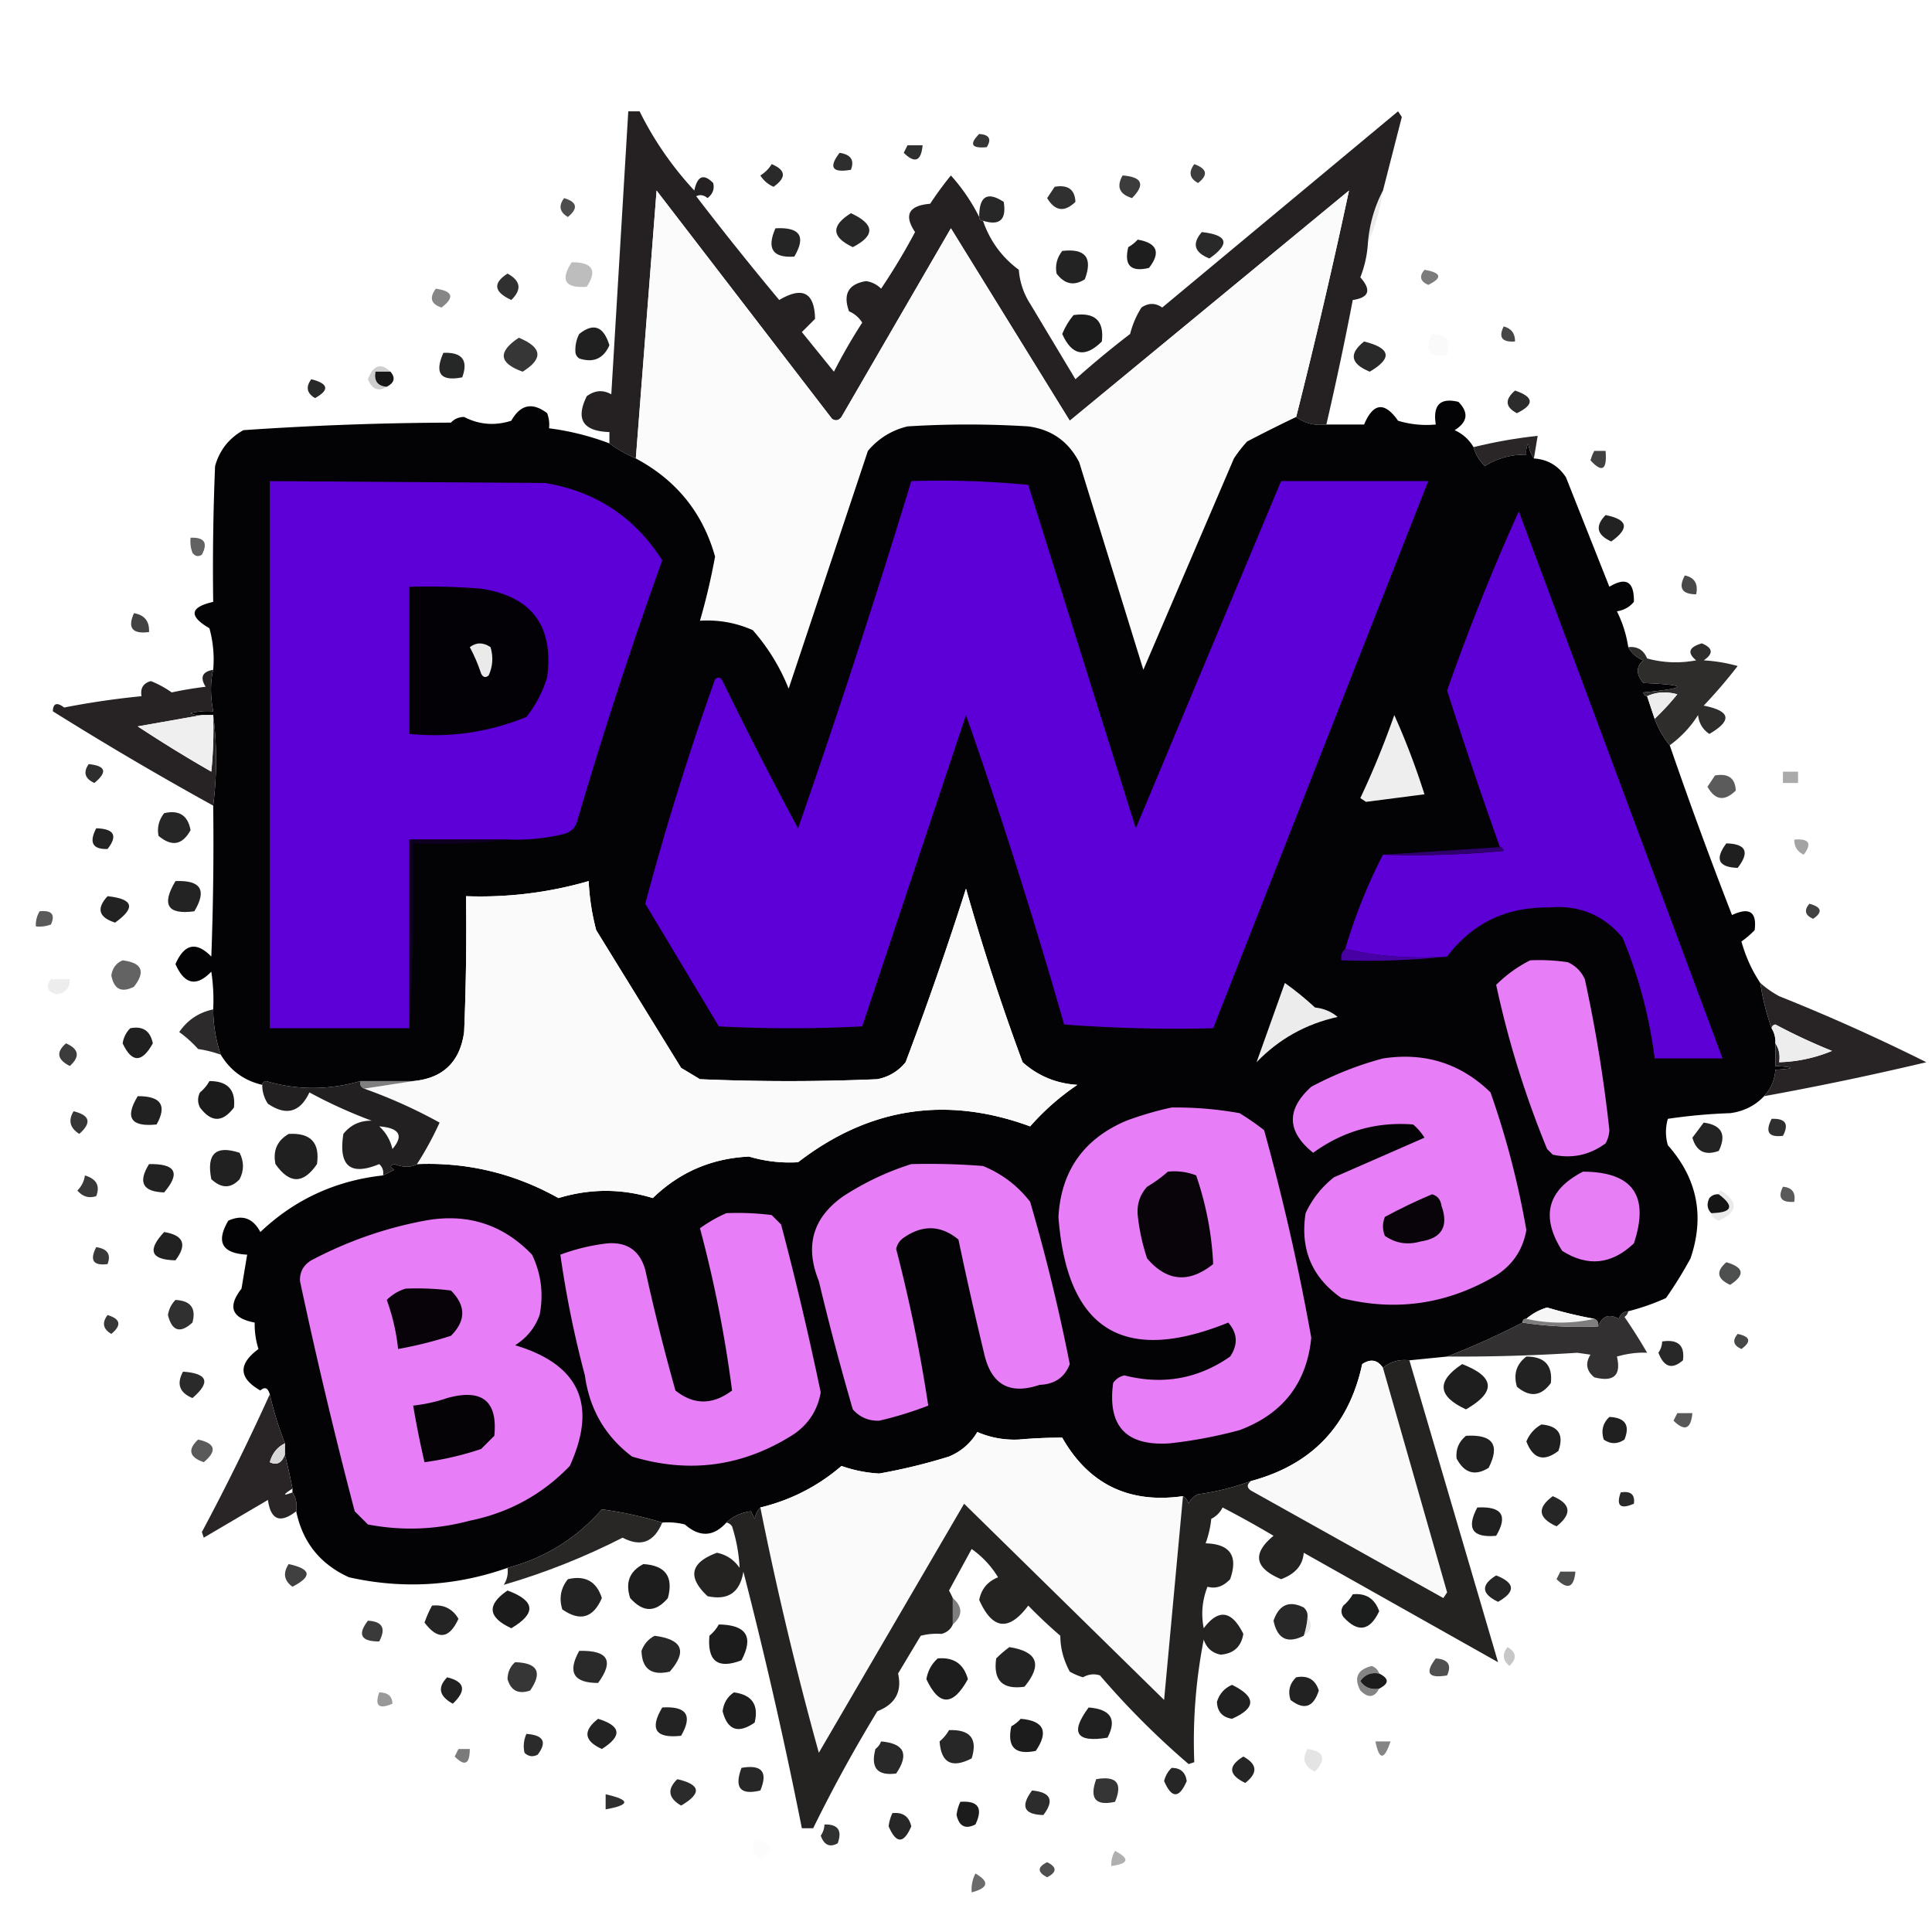 <svg xmlns="http://www.w3.org/2000/svg" width="512" height="512" shape-rendering="geometricPrecision" image-rendering="optimizeQuality" fill-rule="evenodd" xmlns:v="https://vecta.io/nano"><style><![CDATA[.B{fill:#202020}.C{fill:#222}.D{opacity:.999}.E{fill:#232323}.F{fill:#272727}.G{fill:#212121}.H{fill:#1c1c1c}.I{fill:#e77ef7}.J{fill:#1e1e1e}.K{fill:#353535}.L{fill:#2a2a2a}.M{fill:#252525}.N{fill:#292929}.O{fill:#262626}.P{opacity:.929}.Q{opacity:.847}.R{fill:#2f2f2f}]]></style><path fill="#252122" d="M259.5 57.5c0 .667.333 1 1 1 1.828 5.326 4.995 9.659 9.5 13a19.24 19.24 0 0 0 3 9l12 20a248.1 248.1 0 0 1 14.5-12c.632-2.53 1.632-4.863 3-7 1.871-1.267 3.704-1.267 5.5 0l62.5-52 1 1.5-5 19.5c-2.244 4.293-3.577 8.96-4 14a29.36 29.36 0 0 1-2 9c2.995 3.373 2.328 5.373-2 6a893.07 893.07 0 0 1-7 33c-3.033.368-5.7-.298-8-2 5.085-20.126 9.751-40.126 14-60l-74 61-31.5-51-29 50c-.718.951-1.551 1.117-2.5.5L174 50.5l-5.5 71c-2.532-1.096-4.865-2.429-7-4v-3c-7.019-.223-9.019-3.39-6-9.5 2.124-1.582 4.29-1.749 6.5-.5l4.5-75h3c3.767 7.623 8.6 14.623 14.5 21 .807-3.897 2.474-4.563 5-2 .388 1.576-.112 2.909-1.5 4-.951-.826-1.951-.992-3-.5a866.76 866.76 0 0 0 22 27.5c6.184-3.661 9.351-1.994 9.5 5l-3.5 3.5 8.5 10.5a147.06 147.06 0 0 1 7.5-13 7.71 7.71 0 0 0-3.5-3c-1.65-4.568-.15-7.234 4.5-8a6.89 6.89 0 0 1 4 2c3.252-4.834 6.252-9.834 9-15-3.024-4.523-1.691-7.023 4-7.5a89.42 89.42 0 0 1 5.5-7.5c3.007 3.356 5.507 7.023 7.5 11z"/><path fill="#363636" d="M259.5 35.5c2.673.184 3.34 1.351 2 3.5-4.052.392-4.719-.775-2-3.5z"/><path fill="#282929" d="M240.5 38.5h4c-.386 4.238-2.052 4.904-5 2l1-2z" opacity=".965"/><path fill="#2e2e2e" d="M222.5 40.5c2.987.448 3.987 1.948 3 4.5-4.978.864-5.978-.636-3-4.5z"/><path d="M204.5 43.5c3.779 1.563 3.945 3.563.5 6a7.71 7.71 0 0 1-3.5-3c1.27-.788 2.27-1.788 3-3z" class="L"/><path fill="#3d3d3d" d="M316.5 43.5c3.389 1.21 3.723 2.877 1 5-2.254-1.214-2.587-2.881-1-5z"/><path fill="#3c3c3d" d="M297.5 46.5c5.222.393 6.055 2.393 2.5 6-3.358-1.041-4.191-3.041-2.5-6z"/><path fill="#303030" d="M279.5 49.5c3.529-.611 5.362.723 5.5 4-2.901 2.818-5.401 2.484-7.5-1l2-3z"/><path fill="#fbfbfb" d="M343.5 110.5c-4.209 2.009-8.543 4.176-13 6.5a36.08 36.08 0 0 0-3.5 4.5l-24 56-17-55c-2.863-5.535-7.363-8.701-13.5-9.5a256.12 256.12 0 0 0-32 0c-4.222 1.026-7.722 3.193-10.5 6.5l-21 63c-2.262-5.686-5.429-10.852-9.5-15.5-4.451-1.974-9.118-2.807-14-2.5 1.613-5.573 2.946-11.24 4-17-3.242-11.588-10.242-20.255-21-26l5.5-71 46.5 60.5c.949.617 1.782.451 2.5-.5l29-50 31.5 51 74-61c-4.249 19.874-8.915 39.874-14 60z"/><path d="M260.5 58.5c-.667 0-1-.333-1-1-.027-5.516 2.14-6.849 6.5-4 .769 4.736-1.064 6.402-5.5 5z" opacity=".975" class="C"/><path fill="#4a4a4a" d="M149.5 52.5c3.456 1.036 3.79 2.703 1 5-2.204-1.282-2.538-2.949-1-5z" opacity=".984"/><path fill="#676465" d="M366.5 50.5c-.733 4.945-2.066 9.612-4 14 .423-5.04 1.756-9.707 4-14z" opacity=".118"/><path d="M205.5 60.5c6.504-.362 8.171 2.138 5 7.5-5.715.401-7.381-2.099-5-7.5z" class="M"/><path d="M225.5 56.5c6.328 2.912 6.495 5.912.5 9-5.666-2.676-5.833-5.676-.5-9z" class="F"/><path d="M318.5 61.5c6.899.777 7.566 3.11 2 7-4.014-1.603-4.68-3.937-2-7z" class="N"/><path d="M301.5 63.5c5.18.904 6.18 3.404 3 7.5-4.833 1.166-6.667-.667-5.5-5.5.995-.566 1.828-1.233 2.5-2z" class="J"/><path d="M281.5 66.5c6.138-.72 8.138 1.78 6 7.5-2.847 1.852-5.347 1.352-7.5-1.5-.409-2.195.091-4.195 1.5-6z" opacity=".99" class="C"/><path fill="#3f3f3f" d="M377.5 71.5c4.512.78 4.845 2.114 1 4-2.142-.937-2.476-2.27-1-4z" opacity=".686"/><path fill="#303030" d="M134.5 72.5c3.505 1.917 3.838 4.25 1 7-4.622-2.128-4.955-4.461-1-7z"/><path fill="#3a3a3a" d="M151.5 69.5c5.516-.027 6.849 2.14 4 6.5-5.762.418-7.096-1.749-4-6.5z" opacity=".335"/><path d="M115.5 76.5c4.531.663 5.031 2.329 1.5 5-2.79-.924-3.29-2.591-1.5-5z" opacity=".557" class="F"/><path d="M284.5 83.5c5.668-.829 8.168 1.504 7.5 7-4.445 4.411-7.945 3.744-10.5-2 .76-1.86 1.76-3.527 3-5z" class="H"/><path fill="#464646" d="M398.5 86.5c2.032.548 3.032 1.881 3 4-3.454.233-4.454-1.1-3-4z"/><path d="M137.5 89.5c6.208 2.57 6.541 5.57 1 9-6.312-2.262-6.646-5.262-1-9z" opacity=".91" class="C"/><path d="M152.5 93.5c-.134-1.791.199-3.458 1-5 3.798-3.034 6.465-2.034 8 3-1.576 3.555-4.243 4.722-8 3.5-.556-.383-.889-.883-1-1.5z" class="B"/><path fill="#a6a6a6" d="M153.5 88.5c-.801 1.542-1.134 3.209-1 5-.639-.597-.972-1.43-1-2.5.184-1.376.851-2.209 2-2.5z" opacity=".092"/><path d="M361.5 90.5c7.074 1.761 7.574 4.428 1.5 8-5.104-2.09-5.604-4.756-1.5-8z" class="N"/><path fill="#39393a" d="M379.5 88.5c3.985.129 5.318 1.963 4 5.5-4.772.81-6.105-1.023-4-5.5z" opacity=".024"/><path fill="#5f5f5f" d="M103.5 98.5h-4c-.412 2.473.588 3.806 3 4-2.207 1.37-3.874.703-5-2 1.432-3.757 3.432-4.424 6-2z" opacity=".306"/><path fill="#171717" d="M103.5 98.5c1.353 1.628 1.019 2.962-1 4-2.412-.194-3.412-1.527-3-4h4z"/><path fill="#262727" d="M117.5 93.5c4.986-.195 6.652 1.972 5 6.5-5.759 1.139-7.426-1.028-5-6.5z"/><path fill="#272828" d="M82.5 100.5c4.557 1.159 4.891 2.825 1 5-2.204-1.282-2.538-2.949-1-5z"/><path fill="#2c2c2c" d="M401.5 103.5c5.031 1.705 5.198 3.705.5 6-3.103-1.612-3.27-3.612-.5-6z" opacity=".997"/><path fill="#030204" d="M390.5 118.5c.548 1.894 1.548 3.56 3 5 3.331-2.084 6.997-3.084 11-3-.149-1.052.017-2.052.5-3 .21 1.558.71 2.891 1.5 4 3.638.238 6.471 1.904 8.5 5l11.5 29c4.441-2.691 6.608-1.357 6.5 4-1.171 1.393-2.671 2.227-4.5 2.5 1.502 3.005 2.502 6.171 3 9.5.848 1.593 2.181 2.76 4 3.5-1.959 1.684-1.959 3.684 0 6 11.946.509 11.946 1.342 0 2.5.124.607.457.94 1 1l2 6c.968 2.605 2.302 4.939 4 7 5.194 15.08 10.694 30.08 16.5 45 4.623-2.178 6.623-.844 6 4a23.65 23.65 0 0 1-3.5 3c1.1 3.983 2.766 7.65 5 11 .632 4.202 1.632 8.202 3 12 .734 1.208 1.067 2.541 1 4v6c5.333.333 5.333.667 0 1-.188 2.706-1.188 5.039-3 7-2.39 2.528-5.39 4.028-9 4.5a145.24 145.24 0 0 0-16.5 1.5 12.49 12.49 0 0 0 0 7c7.802 8.809 9.802 18.809 6 30a109.39 109.39 0 0 1-6.5 10.5 60.87 60.87 0 0 1-10 3.5c-1.25.077-2.083.744-2.5 2-2.574-1.42-4.407-.753-5.5 2 .172-.992-.162-1.658-1-2a113.64 113.64 0 0 1-12.5-3c-2.085.624-3.918 1.624-5.5 3-.667 0-1 .333-1 1-6.671 3.427-13.338 6.427-20 9l-10 1c-2.711-.315-5.044.352-7 2-1.432-2.147-3.265-2.48-5.5-1-3.5 16.334-13.334 26.667-29.5 31-4.512 1.668-9.178 2.835-14 3.5a4.59 4.59 0 0 0-2.5 2.5c-.278-.916-.778-1.582-1.5-2-14.283 2.024-24.949-3.142-32-15.5a123.19 123.19 0 0 0-11.5.5c-3.864.17-7.531-.497-11-2-1.765 2.973-4.265 5.14-7.5 6.5-6.083 1.896-12.25 3.396-18.5 4.5-3.428-.19-6.761-.857-10-2-6.25 5.376-13.417 9.042-21.5 11-.768.763-1.268 1.763-1.5 3l-1-2c-2.63.359-4.797 1.359-6.5 3-3.405 3.771-7.072 3.938-11 .5-1.973-.495-3.973-.662-6-.5-5.199-1.607-10.533-2.774-16-3.5-6.783 7.722-15.117 12.889-25 15.5-13.778 4.847-27.778 5.68-42 2.5-7.646-3.462-12.312-9.295-14-17.5.284-1.915-.049-3.581-1-5v-1a141.46 141.46 0 0 0-2-9v-3c-1.679-4.325-3.013-8.658-4-13-.508-1.733-1.341-2.066-2.5-1-5.769-3.312-5.936-6.979-.5-11-.723-2.282-1.057-4.616-1-7-6.097-1.159-7.264-4.159-3.5-9l1.5-9c-6.665-.334-8.332-3.334-5-9 3.698-1.695 6.531-.695 8.5 3 9.074-8.618 19.907-13.618 32.5-15l3-1.5c-1.196-.654-1.196-1.154 0-1.5 2.434.93 4.434.93 6 0 13.307-.549 25.807 2.451 37.5 9 8.39-2.544 16.724-2.544 25 0 7.078-6.863 15.578-10.529 25.5-11 4.272 1.263 8.605 1.763 13 1.5 18.779-14.491 39.279-17.658 61.5-9.5 3.701-4.202 7.868-7.868 12.5-11-5.569-.353-10.402-2.353-14.5-6a617.57 617.57 0 0 1-15-46 938.92 938.92 0 0 1-16 46c-1.952 2.394-4.452 3.894-7.5 4.5-15.667.667-31.333.667-47 0l-5-3-22.5-36.5a61.98 61.98 0 0 1-2-13c-10.572 3.057-21.405 4.39-32.5 4 .167 12.005 0 24.005-.5 36-1.101 7.935-5.601 12.269-13.5 13h-14c-8.457 2.425-16.79 2.425-25 0-.607.124-.94.457-1 1-4.784-1.115-8.45-3.782-11-8-1.303-3.882-1.97-7.882-2-12a50.44 50.44 0 0 0-.5-10c-3.943 4.088-7.11 3.422-9.5-2 2.342-5.402 5.508-6.069 9.5-2 .5-13.329.667-26.663.5-40 1.02-8.162 1.02-16.162 0-24h-3c-1.052.149-2.052-.017-3-.5a18.45 18.45 0 0 1 6-.5c-.777-4.059-.777-7.725 0-11a31.12 31.12 0 0 0-1-11c-5.54-3.242-5.206-5.576 1-7-.166-12.005 0-24.005.5-36 1.187-4.209 3.687-7.376 7.5-9.5 18.29-1.266 36.623-1.933 55-2 .93-.991 2.096-1.491 3.5-1.5 3.976 2.051 8.143 2.385 12.5 1 2.422-4.318 5.589-4.984 9.5-2a8.43 8.43 0 0 1 .5 4c5.503.709 10.836 2.042 16 4 2.135 1.571 4.468 2.904 7 4 10.758 5.745 17.758 14.412 21 26-1.054 5.76-2.387 11.427-4 17 4.882-.307 9.549.526 14 2.5 4.071 4.648 7.238 9.814 9.5 15.5l21-63c2.778-3.307 6.278-5.474 10.5-6.5a256.12 256.12 0 0 1 32 0c6.137.799 10.637 3.965 13.5 9.5l17 55 24-56a36.08 36.08 0 0 1 3.5-4.5c4.457-2.324 8.791-4.491 13-6.5 2.3 1.702 4.967 2.368 8 2h10c2.43-5.775 5.43-6.108 9-1a25.88 25.88 0 0 0 10 1c-.828-5.175 1.172-7.175 6-6 2.783 2.842 2.45 5.342-1 7.5 2.16.996 3.827 2.496 5 4.5z" opacity=".993"/><path fill="#919191" d="M407.5 114.5c1.333.667 1.333.667 0 0z" opacity=".004"/><path fill="#2a2627" d="M407.5 115.5l-1 6c-.79-1.109-1.29-2.442-1.5-4-.483.948-.649 1.948-.5 3-4.003-.084-7.669.916-11 3-1.452-1.44-2.452-3.106-3-5 5.567-1.379 11.234-2.379 17-3z"/><path fill="#414141" d="M422.5 119.5h3c.413 5.051-.921 5.884-4 2.5.243-.902.577-1.735 1-2.5z"/><path fill="#5d00d8" d="M135.5 222.5h-27v50h-37v-145l73 .5c13.401 2.241 23.735 9.075 31 20.5-8.191 22.801-15.691 45.801-22.5 69-.5 1.833-1.667 3-3.5 3.5a53.07 53.07 0 0 1-14 1.5z"/><path fill="#5c00d7" d="M241.5 127.5c10.355-.332 20.688.001 31 1l28.5 91 38.5-92h39l-57 145c-13.246.323-26.413-.011-39.5-1a1462.73 1462.73 0 0 0-26-82L228.5 272a361.07 361.07 0 0 1-38 0L171 239.5c5.337-20.016 11.504-39.849 18.5-59.5.832-.688 1.498-.521 2 .5a1069.3 1069.3 0 0 0 20 39c10.602-30.473 20.602-61.14 30-92z"/><path d="M425.5 136.5c5.915 1.165 6.415 3.498 1.5 7-3.854-1.739-4.354-4.073-1.5-7z" class="C"/><path fill="#5c00d6" d="M383.5 253.5c-9.395.638-18.395-.029-27-2 2.568-8.716 5.901-17.049 10-25 10.687.332 21.354-.001 32-1-.124-.607-.457-.94-1-1a1285.7 1285.7 0 0 1-14-41.5c5.654-16.132 11.987-31.966 19-47.5l54 145h-18c-1.403-11.111-4.236-21.778-8.5-32-5.058-6.053-11.558-8.72-19.5-8-11.32-.171-20.32 4.162-27 13z"/><path d="M50.5 142.5c3.661-.15 4.661 1.35 3 4.5-.949.617-1.782.451-2.5-.5-.49-1.293-.657-2.627-.5-4z" opacity=".776" class="K"/><path fill="#3d3d3d" d="M446.5 152.5c2.584.548 3.584 2.215 3 5-3.784-.025-4.784-1.692-3-5z" opacity=".937"/><path fill="#030106" d="M108.5 155.5a180.87 180.87 0 0 1 19 .5c13.46 2.068 19.293 9.901 17.5 23.5a31.65 31.65 0 0 1-5.5 10.5c-9.908 4.061-20.241 5.561-31 4.5v-39z"/><path fill="#424242" d="M35.5 162.5c2.797.467 4.131 2.133 4 5-4.429.583-5.763-1.084-4-5z"/><path fill="#eaeaea" d="M124.5 171.5c1.723-1.307 3.557-1.307 5.5 0 .769 2.599.602 5.099-.5 7.5-.832.688-1.498.521-2-.5-.83-2.516-1.83-4.85-3-7z"/><path fill="#2a2727" d="M442.5 197.5c-1.698-2.061-3.032-4.395-4-7a69.52 69.52 0 0 0 6-6.5c-2.867-.801-5.534-.634-8 .5-.543-.06-.876-.393-1-1 11.946-1.158 11.946-1.991 0-2.5-1.959-2.316-1.959-4.316 0-6-1.819-.74-3.152-1.907-4-3.5 2.412-.256 4.079.744 5 3 4.295 1.161 8.629 1.328 13 .5-2.432-2.011-1.932-3.511 1.5-4.5 2.965 1.222 3.132 2.722.5 4.5a42.77 42.77 0 0 1 9 1.5c-2.813 3.647-5.813 7.147-9 10.5 7.139 1.412 7.639 3.912 1.5 7.5-1.755-1.17-2.755-2.837-3-5a28.65 28.65 0 0 1-7.5 8z" opacity=".97"/><path fill="#eeedee" d="M438.5 190.5l-2-6c2.466-1.134 5.133-1.301 8-.5a69.52 69.52 0 0 1-6 6.5z"/><path fill="#272324" d="M56.5 177.5c-.777 3.275-.777 6.941 0 11a18.45 18.45 0 0 0-6 .5c.948.483 1.948.649 3 .5l-17 3c6.368 4.198 12.868 8.198 19.5 12 .499-4.989.666-9.989.5-15 1.02 7.838 1.02 15.838 0 24a896.53 896.53 0 0 1-42.5-25c.081-2.138 1.081-2.471 3-1a216.99 216.99 0 0 1 20.5-3c-.353-2.135.48-3.468 2.5-4a26.65 26.65 0 0 1 5.5 3 98.28 98.28 0 0 1 9-1.5c-1.556-2.501-.889-4.001 2-4.5z" class="D"/><path fill="#efefef" d="M53.5 189.5h3c.166 5.011-.001 10.011-.5 15-6.632-3.802-13.132-7.802-19.5-12l17-3z" class="D"/><path fill="#eee" d="M369.5 189.5c3.028 6.734 5.694 13.734 8 21l-15.5 2-1.5-1a224.73 224.73 0 0 0 9-22z"/><path fill="#2e2e2e" d="M23.5 202.5c4.549.432 5.049 2.099 1.5 5-2.509-1.153-3.009-2.82-1.5-5z" opacity=".996"/><path fill="#343434" d="M472.5 204.5h4v3h-4v-3z" opacity=".416"/><path fill="#323333" d="M454.5 205.5c3.529-.611 5.362.723 5.5 4-2.973 2.939-5.473 2.605-7.5-1l2-3z" opacity=".8"/><path d="M25.5 219.5c4.768.131 5.768 1.965 3 5.5-3.963.118-4.963-1.716-3-5.5z" class="E"/><path d="M43.5 215.5c3.959-.922 6.292.578 7 4.5-2.165 3.966-4.998 4.466-8.5 1.5-.409-2.195.091-4.195 1.5-6z" class="O"/><path fill="#0f0022" d="M135.5 222.5c-8.484.993-17.151 1.326-26 1 .33 16.509-.004 32.842-1 49v-50h27z"/><path fill="#4c4c4c" d="M475.5 222.5c3.939-.322 4.772 1.011 2.5 4-1.706-.808-2.539-2.141-2.5-4z" opacity=".514"/><path fill="#2f006e" d="M397.5 224.5c.543.06.876.393 1 1-10.646.999-21.313 1.332-32 1l31-2z"/><path fill="#1f1f1f" d="M457.5 223.5c5.247.14 6.247 2.306 3 6.5-5.118-.176-6.118-2.342-3-6.5z"/><path d="M46.5 233.5c6.725-.296 8.392 2.371 5 8-7.098.957-8.765-1.71-5-8z" class="E"/><path fill="#fafafa" d="M110.5 308.5c2.226-3.445 4.226-7.111 6-11a134.07 134.07 0 0 0-20-9l13-2c7.899-.731 12.399-5.065 13.5-13 .5-11.995.667-23.995.5-36 11.095.39 21.928-.943 32.5-4a61.98 61.98 0 0 0 2 13l22.5 36.5 5 3c15.667.667 31.333.667 47 0 3.048-.606 5.548-2.106 7.5-4.5a938.92 938.92 0 0 0 16-46 617.57 617.57 0 0 0 15 46c4.098 3.647 8.931 5.647 14.5 6-4.632 3.132-8.799 6.798-12.5 11-22.221-8.158-42.721-4.991-61.5 9.5-4.395.263-8.728-.237-13-1.5-9.922.471-18.422 4.137-25.5 11-8.276-2.544-16.61-2.544-25 0-11.693-6.549-24.193-9.549-37.5-9z"/><path d="M28.5 237.5c6.868.722 7.535 3.055 2 7-4.352-1.381-5.018-3.714-2-7z" class="C"/><path fill="#343434" d="M479.5 239.5c3.274.879 3.607 2.212 1 4-2.142-.937-2.476-2.27-1-4z" class="P"/><path fill="#3c3c3c" d="M10.5 241.5c3.194-.324 4.194.842 3 3.5a8.43 8.43 0 0 1-4 .5c-.067-1.459.266-2.792 1-4z" class="Q"/><path fill="#4600a4" d="M356.5 251.5c8.605 1.971 17.605 2.638 27 2-9.152.994-18.485 1.327-28 1-.237-1.291.096-2.291 1-3z"/><path d="M405.5 254.5c3.35-.165 6.683.002 10 .5 2.052.93 3.552 2.43 4.5 4.5 2.878 13.221 5.044 26.554 6.5 40a7.93 7.93 0 0 1-1 3.5c-4.222 3.111-8.889 4.111-14 3l-1.5-1.5c-5.801-14.1-10.301-28.6-13.5-43.5a34.91 34.91 0 0 1 9-6.5z" class="I"/><path fill="#363636" d="M32.5 254.5c5.155.638 6.155 2.972 3 7-3.292 1.677-5.292.677-6-3 .287-1.943 1.287-3.277 3-4z" opacity=".773"/><path fill="#ececec" d="M340.5 260.5c2.756 1.947 5.422 4.114 8 6.5 2.28.233 4.28 1.066 6 2.5-8.407 1.851-15.574 5.851-21.5 12l7.5-21z"/><path fill="#424242" d="M13.5 259.5h5c.042 2.349-1.125 3.682-3.5 4-2.5-.658-3-1.991-1.5-4z" opacity=".09"/><path fill="#282425" d="M466.5 260.5a27.24 27.24 0 0 0 5 3.5c13.298 5.318 26.298 11.152 39 17.5-14.259 3.385-28.592 6.385-43 9 1.812-1.961 2.812-4.294 3-7 5.333-.333 5.333-.667 0-1v-6c.951 1.419 1.284 3.085 1 5a39.14 39.14 0 0 0 14-3c-5.146-2.074-10.146-4.407-15-7-.607.124-.94.457-1 1-1.368-3.798-2.368-7.798-3-12z" opacity=".998"/><path fill="#ededed" d="M470.5 276.5c.067-1.459-.266-2.792-1-4 .06-.543.393-.876 1-1 4.854 2.593 9.854 4.926 15 7a39.14 39.14 0 0 1-14 3c.284-1.915-.049-3.581-1-5z" class="D"/><path d="M34.5 272.5c3.333-.667 5.333.667 6 4-2.887 5.211-5.554 5.211-8 0 .252-1.573.918-2.906 2-4z" class="B"/><path fill="#2d2a2b" d="M56.5 267.5c.03 4.118.697 8.118 2 12a31.91 31.91 0 0 0-6-1.5c-1.517-1.685-3.184-3.185-5-4.5 2.2-3.2 5.2-5.2 9-6z"/><path fill="#3c3c3c" d="M17.5 276.5c3.427 1.513 3.761 3.513 1 6-3.358-1.692-3.691-3.692-1-6z"/><path d="M366.5 280.5c11.103-1.691 20.603 1.309 28.5 9a225.9 225.9 0 0 1 9.5 36.5c-.915 5.161-3.581 9.161-8 12-12.89 7.644-26.556 9.644-41 6-7.82-5.441-10.986-12.941-9.5-22.5 1.738-3.741 4.238-6.908 7.5-9.5l24-10.5a14.97 14.97 0 0 0-3-3.5c-9.723-.76-18.557 1.74-26.5 7.5-6.996-5.638-7.163-11.472-.5-17.5 6.148-3.272 12.481-5.772 19-7.5z" class="I"/><path fill="#7f7f7f" d="M95.5 286.5h14l-13 2c-.838-.342-1.172-1.008-1-2z"/><path fill="#232021" d="M95.5 286.5c-.172.992.162 1.658 1 2a134.07 134.07 0 0 1 20 9c-1.774 3.889-3.774 7.555-6 11-1.566.93-3.566.93-6 0-1.196.346-1.196.846 0 1.5l-3 1.5c.219-1.175-.114-2.175-1-3-7.674 3.176-10.841.51-9.5-8 1.887-2.386 4.387-3.553 7.5-3.5-5.686-2.116-11.186-4.616-16.5-7.5-2.488 5.298-6.155 6.298-11 3a8.8 8.8 0 0 1-1.5-5c.06-.543.393-.876 1-1 8.21 2.425 16.543 2.425 25 0zm5 12c5.381.431 6.548 2.431 3.5 6-.564-2.387-1.73-4.387-3.5-6z"/><path fill="#1b1b1b" d="M55.5 286.5c4.825-.012 6.991 2.321 6.5 7-3 4-6 4-9 0-.667-1.333-.667-2.667 0-4a10.51 10.51 0 0 0 2.5-3z"/><path d="M36.5 290.5c6.162-.05 7.829 2.45 5 7.5-6.814.704-8.481-1.796-5-7.5z" class="G"/><path d="M310.5 293.5c6.045-.072 12.045.428 18 1.5a69.2 69.2 0 0 1 6.5 4.5c5.022 18.132 9.189 36.465 12.5 55-1.182 12.031-7.515 20.198-19 24.5a121.75 121.75 0 0 1-18.5 3.5c-11.552.782-16.552-4.552-15-16 .739-1.074 1.739-1.741 3-2 10.182 2.581 19.515.915 28-5 2.13-3.165 1.963-6.165-.5-9-27.761 11.245-42.761 1.912-45-28 .685-12.195 6.685-20.695 18-25.5 4.043-1.491 8.043-2.658 12-3.5z" class="I"/><path fill="#323232" d="M19.5 294.5c4.358 1.047 4.858 3.047 1.5 6-2.479-1.588-2.979-3.588-1.5-6z" opacity=".973"/><path d="M469.5 296.5c3.661-.15 4.661 1.35 3 4.5-3.793.487-4.793-1.013-3-4.5z" class="R"/><path d="M451.5 297.5c4.766.658 6.1 3.158 4 7.5-3.628 1.316-5.961.149-7-3.5l3-4z" class="E"/><path d="M76.5 300.5c5.83-.339 8.33 2.327 7.5 8-3.617 5.315-7.283 5.315-11 0-.721-3.554.446-6.22 3.5-8z" class="B D"/><path d="M63.5 305.5c1.186 2.374 1.186 4.708 0 7-2.299 2.502-4.799 2.502-7.5 0-1.327-6.749 1.173-9.082 7.5-7z" opacity=".984" class="J"/><path d="M241.5 308.5a180.87 180.87 0 0 1 19 .5c5.068 2.078 9.234 5.245 12.5 9.5a493.4 493.4 0 0 1 10.5 43c-1.335 3.52-4.002 5.353-8 5.5-7.668 2.622-12.501.122-14.5-7.5a1044.62 1044.62 0 0 1-7-31c-4.633-3.825-9.467-3.991-14.5-.5-1.074.739-1.741 1.739-2 3a407.67 407.67 0 0 1 8.5 41.5 95.25 95.25 0 0 1-13 4c-2.814.092-5.147-.908-7-3-3.275-11.253-6.275-22.586-9-34-3.775-9.31-1.608-16.81 6.5-22.5 5.708-3.69 11.708-6.523 18-8.5z" class="I"/><path d="M39.5 308.5c7.064-.148 8.397 2.352 4 7.5-5.666-.165-6.999-2.665-4-7.5z" class="C"/><path fill="#7a7a7a" d="M63.5 305.5c1.493.812 2.16 2.145 2 4-.14 1.53-.806 2.53-2 3 1.186-2.292 1.186-4.626 0-7z" opacity=".031"/><path fill="#090409" d="M309.5 310.5c2.619-.268 5.119.065 7.5 1 2.655 7.788 4.155 15.621 4.5 23.5-6.414 5.12-12.247 4.62-17.5-1.5a54.37 54.37 0 0 1-2.5-11.5c-.24-2.891.593-5.391 2.5-7.5 2.015-1.197 3.849-2.53 5.5-4z"/><path fill="#e77ef6" d="M419.5 310.5c13.199.043 17.699 6.376 13.5 19-5.904 5.614-12.237 6.281-19 2-5.79-9.116-3.957-16.116 5.5-21z"/><path d="M22.5 311.5c3.074.921 4.074 2.754 3 5.5-1.965.624-3.631.124-5-1.5 1.13-1.122 1.797-2.456 2-4z" opacity=".975" class="K"/><path fill="#383838" d="M472.5 314.5c2.412.194 3.412 1.527 3 4-3.454.233-4.454-1.1-3-4z" opacity=".827"/><path fill="#090409" d="M379.5 316.5c1.431.381 2.264 1.381 2.5 3 1.954 5.478.121 8.645-5.5 9.5-3.493 1.004-6.659.504-9.5-1.5-.667-1.667-.667-3.333 0-5 4.116-2.227 8.283-4.227 12.5-6z"/><path fill="#151515" d="M455.5 316.5c4.245 3.198 3.578 4.864-2 5-1.098-1.101-1.265-2.434-.5-4 .671-.752 1.504-1.086 2.5-1z"/><path fill="#5f5f5f" d="M453.5 321.5c5.578-.136 6.245-1.802 2-5a.91.91 0 0 1 .5-1c4.766 2.944 4.6 5.611-.5 8-1.022-.355-1.689-1.022-2-2z" opacity=".129"/><path d="M192.5 321.5c4.014-.166 8.014.001 12 .5l2.5 2.5c3.884 14.705 7.384 29.539 10.5 44.5-.811 4.619-3.144 8.285-7 11-13.415 8.625-27.748 10.625-43 6-7.097-5.348-11.264-12.514-12.5-21.5-2.806-10.556-4.973-21.222-6.5-32a52.68 52.68 0 0 1 12.5-3c5.233-.383 8.566 1.95 10 7 2.357 10.762 5.024 21.429 8 32 4.861 3.865 9.861 3.865 15 0-1.867-14.46-4.7-28.793-8.5-43 2.265-1.627 4.599-2.961 7-4z" class="I"/><path fill="#e77ef8" d="M112.5 323.5c11.235-2.087 20.735.913 28.5 9 2.424 5.07 3.091 10.403 2 16-1.25 3.416-3.417 6.083-6.5 8 17.05 5.101 21.883 15.768 14.5 32-7.287 7.562-16.121 12.396-26.5 14.5-8.967 2.399-17.967 2.733-27 1l-3.5-3.5a1351.49 1351.49 0 0 1-14.5-61c-.094-2.412.906-4.245 3-5.5 9.557-5.047 19.557-8.547 30-10.5z"/><path d="M43.5 326.5c5.168.839 6.168 3.339 3 7.5-6.549-.138-7.549-2.638-3-7.5z" class="G"/><path fill="#383838" d="M25.5 330.5c2.987.448 3.987 1.948 3 4.5-3.793.487-4.793-1.013-3-4.5z"/><path fill="#343535" d="M457.5 334.5c4.697 1.374 5.031 3.374 1 6-3.475-1.584-3.808-3.584-1-6z" opacity=".871"/><path fill="#070308" d="M107.5 341.5c4.014-.166 8.014.001 12 .5 4 4 4 8 0 12a106.09 106.09 0 0 1-14 3.5 54.26 54.26 0 0 0-3-13c1.447-1.435 3.114-2.435 5-3z"/><path fill="#f6f6f6" d="M422.5 349.5a41.01 41.01 0 0 1-18 0c1.582-1.376 3.415-2.376 5.5-3a113.64 113.64 0 0 0 12.5 3z"/><path fill="#242424" d="M46.5 344.5c4.033.191 5.533 2.191 4.5 6-3.251 2.96-5.418 2.293-6.5-2 .252-1.573.918-2.906 2-4z" opacity=".943"/><path fill="#242122" d="M431.5 347.5c-.111.617-.444 1.117-1 1.5a139.58 139.58 0 0 1 6 9.5c-2.458-.14-5.125.194-8 1 1.17 4.993-.83 6.827-6 5.5-2.102-1.733-2.435-3.733-1-6l-3.5-.5a487.93 487.93 0 0 1-34.5 1c6.662-2.573 13.329-5.573 20-9 6.479.991 13.146 1.324 20 1 1.093-2.753 2.926-3.42 5.5-2 .417-1.256 1.25-1.923 2.5-2z" opacity=".928"/><path fill="#373737" d="M28.5 348.5c3.456 1.036 3.79 2.703 1 5-2.204-1.282-2.538-2.949-1-5z"/><path fill="#7f7c7e" d="M404.5 349.5a41.01 41.01 0 0 0 18 0c.838.342 1.172 1.008 1 2-6.854.324-13.521-.009-20-1 0-.667.333-1 1-1z"/><path fill="#393a3a" d="M460.5 353.5c3.361.703 3.694 2.037 1 4-2.142-.937-2.476-2.27-1-4z" class="P"/><path fill="#282828" d="M440.5 355.5c4.191-.631 6.025 1.035 5.5 5-2.869 2.509-5.036 1.842-6.5-2 .627-.917.961-1.917 1-3z" opacity=".993"/><path fill="#f9f9f9" d="M366.5 362.5l17 59.5-1 1.5-51-28.5c-1.098-.77-1.098-1.603 0-2.5 16.166-4.333 26-14.666 29.5-31 2.235-1.48 4.068-1.147 5.5 1z" class="D"/><path d="M404.5 359.5c4.825-.012 6.991 2.321 6.5 7-2.581 3.557-5.581 3.89-9 1-.977-3.317-.144-5.984 2.5-8z" class="C D"/><path d="M48.5 363.5c6.574.468 7.407 2.802 2.5 7-3.436-1.414-4.27-3.747-2.5-7z" class="L"/><path d="M387.5 361.5c8.7 3.38 9.033 7.38 1 12-7.545-3.491-7.879-7.491-1-12z" class="J"/><path fill="#060306" d="M118.5 370.5c9.253-2.56 13.42.773 12.5 10l-3.5 3.5c-4.902 1.642-9.902 2.809-15 3.5a241.69 241.69 0 0 1-3-15c3.189-.358 6.189-1.025 9-2z"/><path fill="#373838" d="M444.5 374.5h4c-.386 4.238-2.052 4.904-5 2l1-2z" opacity=".835"/><path fill="#292526" d="M71.5 369.5c.987 4.342 2.321 8.675 4 13-2.013.975-3.346 2.642-4 5 1.845.895 3.178.228 4-2a141.46 141.46 0 0 1 2 9c-2.605 1.67-2.605 2.004 0 1 .951 1.419 1.284 3.085 1 5-4.253 3.313-6.753 2.313-7.5-3l-17 10-.5-1.5c6.368-11.903 12.368-24.069 18-36.5z"/><path d="M426.5 375.5c4.207.194 5.54 2.194 4 6-1.853 1.26-3.686 1.26-5.5 0-.743-2.374-.243-4.374 1.5-6z" class="B"/><path fill="#fafafa" d="M313.5 396.5l-5 54-53-52-38.5 66a920.99 920.99 0 0 1-15.5-65c8.083-1.958 15.25-5.624 21.5-11 3.239 1.143 6.572 1.81 10 2 6.25-1.104 12.417-2.604 18.5-4.5 3.235-1.36 5.735-3.527 7.5-6.5 3.469 1.503 7.136 2.17 11 2a123.19 123.19 0 0 1 11.5-.5c7.051 12.358 17.717 17.524 32 15.5z"/><path fill="#1f1f1f" d="M408.5 377.5c4.512.369 6.012 2.702 4.5 7-3.881 2.987-6.715 2.153-8.5-2.5.844-2.007 2.177-3.507 4-4.5z"/><path d="M388.5 380.5c7.102-.427 9.102 2.407 6 8.5-3.619 2.241-6.452 1.408-8.5-2.5-.244-2.43.589-4.43 2.5-6z" class="B"/><path fill="#d8d7d8" d="M75.5 382.5v3c-.822 2.228-2.155 2.895-4 2 .654-2.358 1.987-4.025 4-5z"/><path d="M52.5 381.5c4.6.982 5.1 2.982 1.5 6-3.845-1.323-4.345-3.323-1.5-6z" opacity=".792" class="R"/><path fill="#252222" d="M373.5 360.5l23.5 80-51.5-29c-.229 3.278-2.229 5.611-6 7-7.041-2.963-7.708-6.796-2-11.5a264.43 264.43 0 0 0-13.5-7.5c-.667 1.333-1.667 2.333-3 3a26.67 26.67 0 0 1-1.5 6.5c6.505.177 8.672 3.344 6.5 9.5-1.816 1.941-3.816 2.608-6 2-1.405 3.572-1.738 7.239-1 11 3.922-5.225 7.422-4.725 10.5 1.5-.562 3.395-2.562 5.229-6 5.5-2.266-.431-3.766-1.764-4.5-4-2.107 10.829-2.94 21.662-2.5 32.5l-1.5.5c-8.365-7.158-16.198-14.992-23.5-23.5-1.535-.496-3.035-.33-4.5.5a16.2 16.2 0 0 1-3.5-1.5c-1.676-3.126-2.51-6.293-2.5-9.5a132.25 132.25 0 0 1-8.5-8c-5.158 6.894-9.491 6.394-13-1.5.583-2.915 2.25-4.915 5-6-1.811-2.978-4.144-5.478-7-7.5l-6 11c.363.683.696 1.35 1 2v7c-.558 1.29-1.558 2.123-3 2.5-1.945-.128-3.778.038-5.5.5l-6 10c1.093 4.807-.74 8.14-5.5 10-6.17 10.141-11.836 20.474-17 31h-3a1251.41 1251.41 0 0 0-15.5-68c-.89 5.527-4.057 7.693-9.5 6.5-5.396-5.069-4.563-8.903 2.5-11.5 2.527.524 4.527 1.858 6 4-.167-3.688-.834-7.355-2-11-.383-.556-.883-.889-1.5-1 1.703-1.641 3.87-2.641 6.5-3l1 2c.232-1.237.732-2.237 1.5-3a920.99 920.99 0 0 0 15.5 65l38.5-66 53 52 5-54c.722.418 1.222 1.084 1.5 2a4.59 4.59 0 0 1 2.5-2.5c4.822-.665 9.488-1.832 14-3.5-1.098.897-1.098 1.73 0 2.5l51 28.5 1-1.5-17-59.5c1.956-1.648 4.289-2.315 7-2z"/><path d="M429.5 395.5c2.666-.434 3.833.566 3.5 3-3.597 1.566-4.763.566-3.5-3z" class="N"/><path d="M411.5 396.5c4.841 2.044 5.175 4.711 1 8-4.894-2.218-5.228-4.885-1-8z" class="O"/><path fill="#292626" d="M175.5 403.5c-2.178 5.223-5.678 6.556-10.5 4-10.202 5.194-20.702 9.361-31.5 12.5.88-1.356 1.214-2.856 1-4.5 9.883-2.611 18.217-7.778 25-15.5 5.467.726 10.801 1.893 16 3.5z"/><path d="M391.5 399.5c6.504-.362 8.171 2.138 5 7.5-6.294.578-7.961-1.922-5-7.5z" class="B"/><path fill="#404040" d="M76.5 414.5c5.987 1.276 6.32 3.276 1 6-2.239-1.633-2.572-3.633-1-6z"/><path fill="#1d1d1d" d="M170.5 414.5c5.856.354 8.023 3.354 6.5 9-3.249 3.867-6.582 3.867-10 0-1.335-4.108-.168-7.108 3.5-9z"/><path fill="#3d3e3e" d="M413.5 416.5h4c-.386 4.238-2.052 4.904-5 2l1-2z" opacity=".925"/><path d="M150.5 418.5c4.593-1.082 7.593.585 9 5-2.287 5.297-5.787 6.297-10.5 3-.891-2.998-.391-5.664 1.5-8z" class="E"/><path fill="#242425" d="M396.5 417.5c5.053 1.992 5.22 4.325.5 7-4.443-2.131-4.61-4.464-.5-7z" opacity=".99"/><g fill="#1b1b1b"><path d="M134.5 421.5c7.366 2.712 7.699 6.045 1 10-6.228-2.881-6.562-6.214-1-10z"/><path d="M346.5 428.5a20.69 20.69 0 0 1-1 5c-4.331 2.156-6.997.822-8-4 1.483-4.248 4.15-5.415 8-3.5.752.671 1.086 1.504 1 2.5z" opacity=".938"/></g><path fill="#1c1d1d" d="M358.5 422.5c3.49-.349 5.823 1.151 7 4.5-2.481 5.248-5.648 5.748-9.5 1.5-.667-1-.667-2 0-3 1.045-.873 1.878-1.873 2.5-3z"/><path fill="#242424" d="M114.5 425.5c3.099-.328 5.432.838 7 3.5-2.466 5.368-5.466 5.701-9 1 .544-1.585 1.211-3.085 2-4.5z"/><path fill="#747474" d="M252.5 423.5c2.667 2.333 2.667 4.667 0 7v-7z" class="P"/><path fill="#9c9c9c" d="M346.5 428.5c1.43 1.955 1.097 3.621-1 5a20.69 20.69 0 0 0 1-5z" opacity=".216"/><path d="M97.5 429.5c3.85.201 4.85 2.034 3 5.5-4.836.025-5.836-1.808-3-5.5z" opacity=".884" class="G"/><path d="M190.5 430.5c7.303.102 9.303 3.269 6 9.5-6.26 2.412-9.093.245-8.5-6.5 1.045-.873 1.878-1.873 2.5-3z" opacity=".995" class="H"/><path d="M173.5 433.5c7.348.951 8.681 4.118 4 9.5-4.853 1.13-7.353-.704-7.5-5.5.69-1.85 1.856-3.184 3.5-4z" opacity=".965" class="G"/><path d="M267.5 436.5c7.468 1.174 8.801 4.674 4 10.5-5.833.833-8.333-1.667-7.5-7.5 1.145-1.136 2.312-2.136 3.5-3z" class="E"/><path d="M153.5 437.5c7.64-.205 9.307 2.628 5 8.5-6.502 0-8.168-2.834-5-8.5z" opacity=".956" class="G"/><path fill="#4b4b4b" d="M399.5 436.5c2.398 1.382 2.565 3.049.5 5-1.788-1.523-1.955-3.19-.5-5z" opacity=".31"/><path d="M136.5 440.5c5.988.164 7.321 2.664 4 7.5-3.098 1.067-5.098.067-6-3 .019-1.833.685-3.333 2-4.5z" opacity=".928" class="F"/><path fill="#1d1d1d" d="M248.5 439.5c4.247-.382 6.914 1.451 8 5.5-3.966 7.202-7.632 7.202-11 0 .363-2.192 1.363-4.026 3-5.5z" opacity=".997"/><path fill="#313131" d="M380.5 439.5c3.264.226 4.264 1.726 3 4.5-4.978.864-5.978-.636-3-4.5z" class="Q"/><path fill="#5d5d5d" d="M365.5 443.5c-2.165-.384-3.832.283-5 2 1.168 1.717 2.835 2.384 5 2-1.277 2.414-2.943 2.581-5 .5-1.775-3.371-.775-5.538 3-6.5 1.022.355 1.689 1.022 2 2z" opacity=".757"/><path d="M365.5 443.5c2.667 1.333 2.667 2.667 0 4-2.165.384-3.832-.283-5-2 1.168-1.717 2.835-2.384 5-2z" class="H"/><path d="M118.5 444.5c4.702 1.147 5.202 3.481 1.5 7-3.629-1.983-4.129-4.316-1.5-7z" class="G"/><path d="M343.5 444.5c3.071-.575 5.071.591 6 3.5-1.414 4.467-3.914 5.3-7.5 2.5-.748-2.34-.248-4.34 1.5-6z" class="C D"/><path d="M326.5 446.5c6.432 3.15 6.432 6.15 0 9-2.565-.399-3.899-1.899-4-4.5.667-2.151 2-3.651 4-4.5z" opacity=".995" class="B"/><path fill="#3b3b3b" d="M100.5 448.5c2.3.022 3.467 1.022 3.5 3-3.597 1.566-4.763.566-3.5-3z" opacity=".518"/><path d="M194.5 448.5c4.788.623 6.621 3.29 5.5 8-4.374 3.043-7.207 2.043-8.5-3 .271-2.193 1.271-3.859 3-5z" class="J"/><path d="M175.5 452.5c6.451-.408 8.118 2.092 5 7.5-6.755.756-8.422-1.744-5-7.5z" class="E"/><path d="M288.5 452.5c5.881.458 7.548 3.124 5 8-8.308 1.366-9.975-1.3-5-8z" class="B"/><path d="M158.5 455.5c6.136 1.884 6.469 4.55 1 8-4.744-2.145-5.077-4.812-1-8z" class="E"/><path d="M270.5 455.5c6.143.526 7.476 3.36 4 8.5-5.5 1.167-7.667-1-6.5-6.5.995-.566 1.828-1.233 2.5-2z" class="H"/><path d="M139.5 459.5c4.541.315 5.541 2.149 3 5.5-1.284.684-2.451.517-3.5-.5-.384-1.697-.218-3.363.5-5z" opacity=".97" class="M"/><path d="M251.5 458.5c5.644-.203 7.644 2.297 6 7.5-5.256 2.712-8.09 1.212-8.5-4.5 1.045-.873 1.878-1.873 2.5-3z" class="F"/><path d="M233.5 461.5c6.143.526 7.476 3.36 4 8.5-4.996.664-6.83-1.502-5.5-6.5.717-.544 1.217-1.211 1.5-2z" opacity=".955" class="B"/><path fill="#373738" d="M364.5 461.5h4c-1.662 5.036-2.995 5.036-4 0z" opacity=".608"/><path fill="#4c4c4c" d="M121.5 463.5h3c-.002 4.041-1.335 4.708-4 2l1-2z" opacity=".733"/><path fill="#4d4d4d" d="M346.5 463.5c4.42.59 5.086 2.59 2 6-2.89-1.337-3.557-3.337-2-6z" opacity=".149"/><path d="M329.5 465.5c3.729 2.037 3.896 4.37.5 7-4.453-2.155-4.62-4.488-.5-7z" class="M"/><path d="M310.5 468.5c2.344.006 3.678 1.173 4 3.5-2 4.667-4 4.667-6 0 .362-1.434 1.028-2.601 2-3.5z" class="O"/><path d="M179.5 471.5c6.206 1.424 6.54 3.758 1 7-3.425-2.005-3.758-4.338-1-7z" opacity=".99" class="L"/><path d="M196.5 468.5c5.395-.945 7.061 1.055 5 6-5.307 1.295-6.974-.705-5-6z" opacity=".996" class="F"/><path d="M290.5 471.5c5.395-.945 7.061 1.055 5 6-5.179 1.147-6.846-.853-5-6z" class="K"/><path d="M160.5 475.5c6.585 1.485 6.585 2.818 0 4v-4z" class="R"/><path fill="#2c2c2c" d="M273.5 474.5c4.978.452 5.978 2.619 3 6.5-5.139-.114-6.139-2.281-3-6.5z"/><path d="M254.5 477.5c4.741-.339 6.074 1.661 4 6-2.651 1.342-4.318.508-5-2.5a10.98 10.98 0 0 1 1-3.5z" class="H"/><path fill="#303131" d="M218.5 483.5c3.571-.092 4.738 1.574 3.5 5-2.085 1.147-3.585.48-4.5-2 .627-.917.961-1.917 1-3z"/><path d="M236.5 480.5c2.744-.3 4.411.867 5 3.5-2 4.667-4 4.667-6 0a10.98 10.98 0 0 1 1-3.5z" class="F"/><path fill="#3f3f3f" d="M200.5 487.5c4.184.94 4.684 2.607 1.5 5-2.611-1-3.111-2.667-1.5-5z" opacity=".016"/><path d="M295.5 490.5c3.974 2.081 3.641 3.414-1 4-.067-1.459.266-2.792 1-4z" opacity=".388" class="K"/><path fill="#3a3a3a" d="M277.5 493.5c2.64 1.294 2.64 2.627 0 4-2.625-1.365-2.625-2.698 0-4z" opacity=".89"/><path fill="#505050" d="M258.5 496.5c3.783 2.155 3.45 3.821-1 5-.134-1.792.199-3.458 1-5z" class="Q"/></svg>